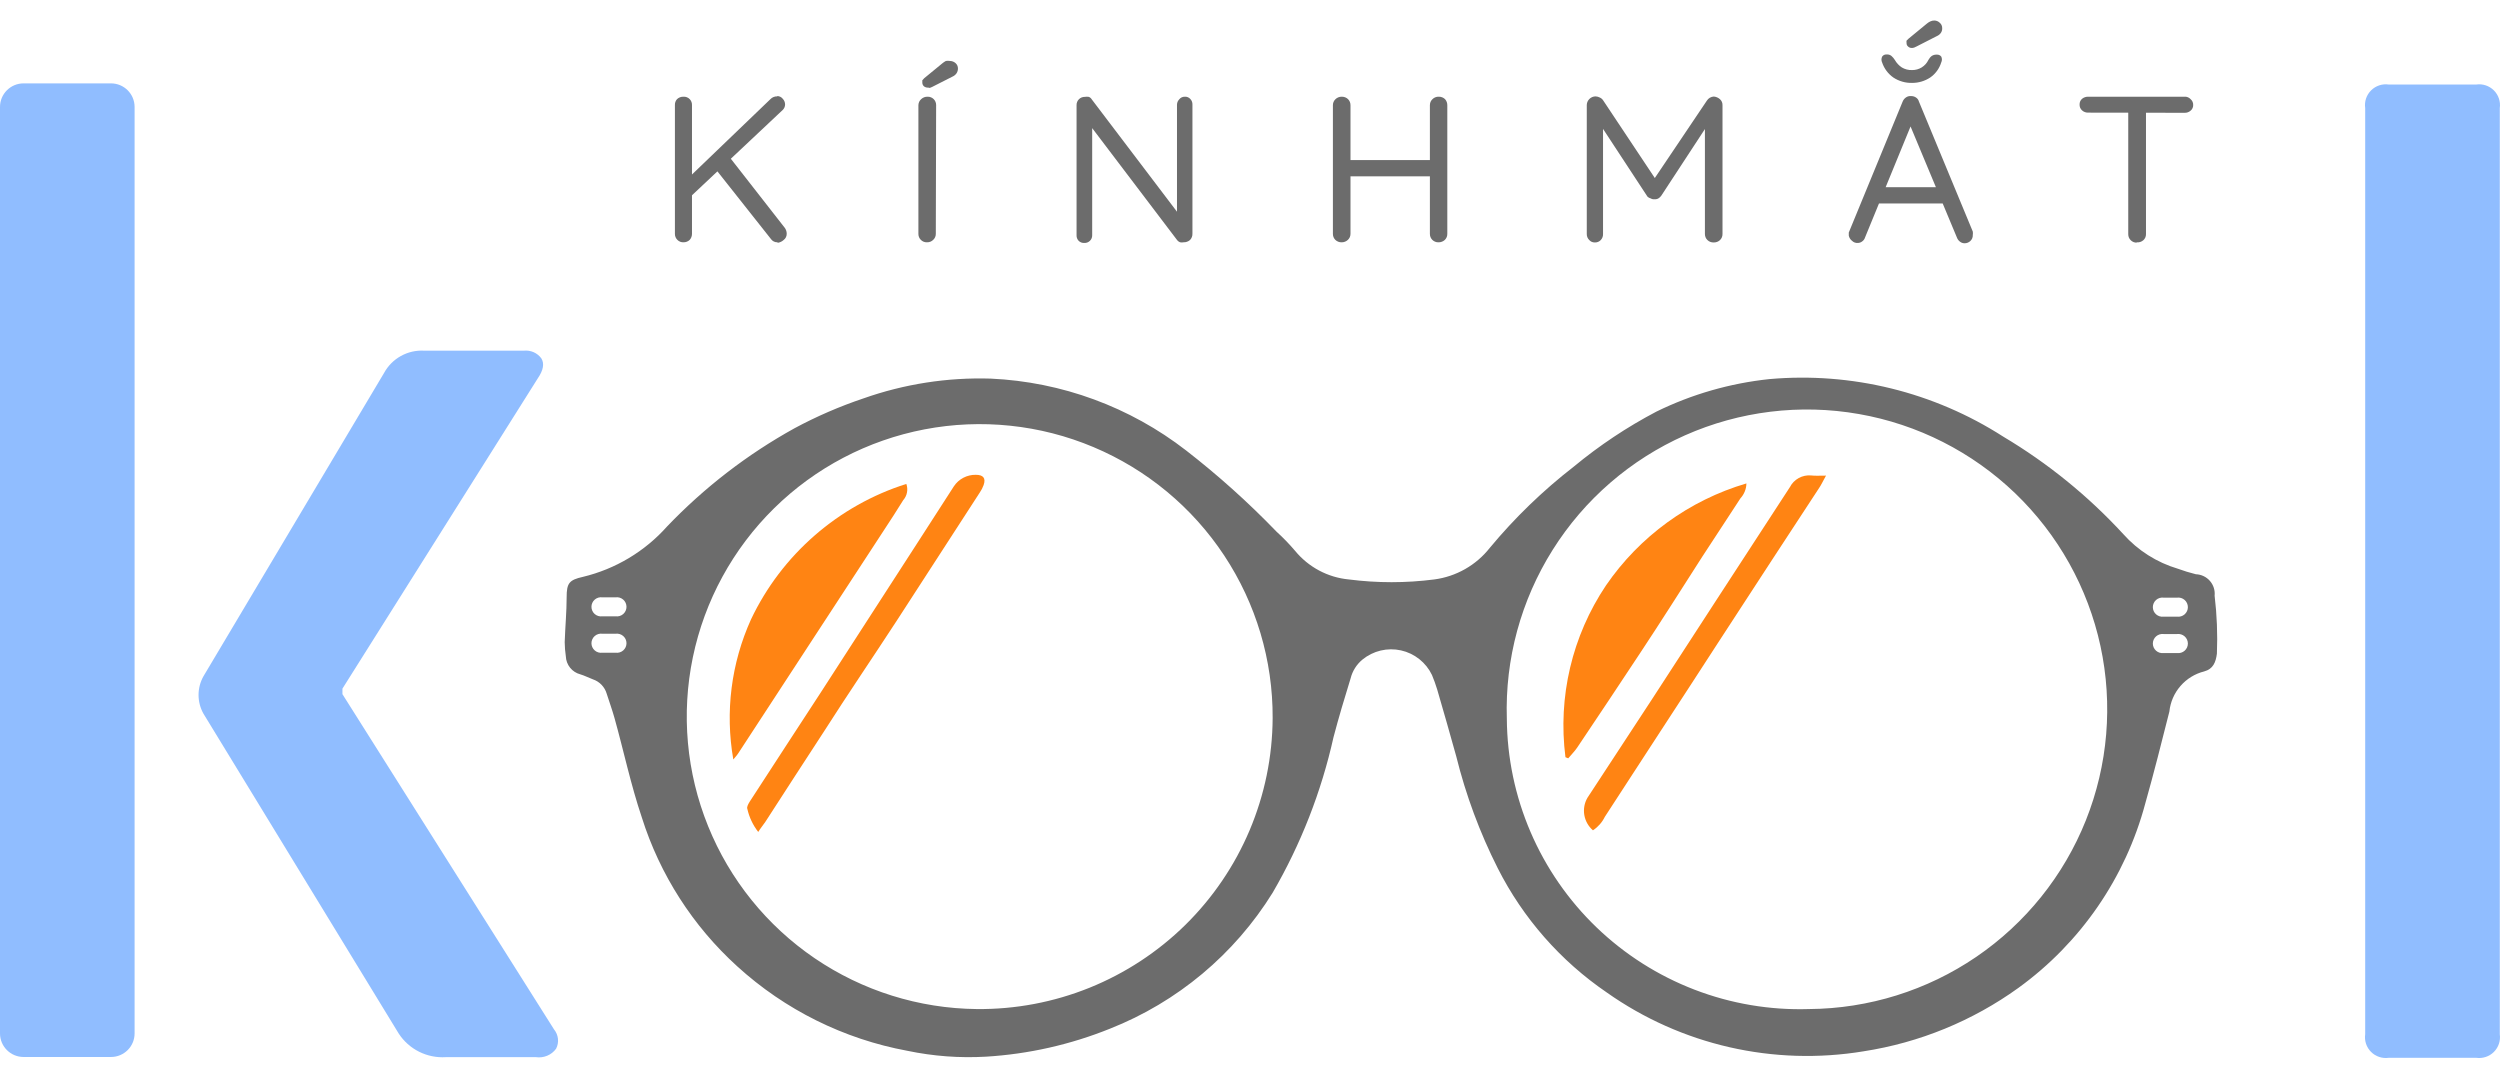 <svg width="117" height="50" viewBox="0 0 117 50" fill="none" xmlns="http://www.w3.org/2000/svg">
<g id="Group 425">
<g id="Group 423">
<g id="Group 422">
<g id="Group 404">
<g id="Group 398">
<path id="Path 8219" d="M73.263 35.437C72.901 32.617 73.575 29.762 75.159 27.399C76.735 25.1 79.056 23.414 81.732 22.624C81.728 22.884 81.627 23.133 81.451 23.324C80.864 24.236 80.255 25.141 79.661 26.061C78.686 27.582 77.726 29.103 76.743 30.586C75.761 32.069 74.794 33.529 73.811 34.989C73.689 35.171 73.529 35.323 73.392 35.49L73.263 35.437Z" fill="#FF8413"/>
</g>
<g id="Group 399">
<path id="Path 8220" d="M85.457 22.259C85.312 22.518 85.236 22.692 85.13 22.845C84.403 23.96 83.675 25.073 82.944 26.183L80.423 30.053C79.509 31.46 78.595 32.875 77.673 34.281C76.751 35.688 75.967 36.913 75.106 38.228C74.981 38.484 74.789 38.702 74.55 38.859C74.337 38.675 74.194 38.423 74.146 38.145C74.099 37.868 74.15 37.582 74.291 37.338C76.322 34.251 78.336 31.164 80.331 28.076C81.474 26.312 82.616 24.563 83.766 22.799C83.859 22.618 84.003 22.47 84.181 22.372C84.359 22.274 84.562 22.232 84.764 22.251C84.954 22.274 85.145 22.259 85.457 22.259Z" fill="#FF8413"/>
</g>
<g id="Group 400">
<path id="Path 8221" d="M42.416 22.647C42.462 22.775 42.473 22.913 42.447 23.047C42.422 23.181 42.361 23.305 42.271 23.407C41.966 23.902 41.654 24.381 41.334 24.867C39.08 28.325 36.82 31.785 34.555 35.247C34.487 35.354 34.403 35.437 34.319 35.544C33.93 33.323 34.219 31.036 35.15 28.981C35.861 27.485 36.874 26.15 38.124 25.061C39.374 23.971 40.834 23.149 42.416 22.647Z" fill="#FF8413"/>
</g>
<g id="Group 401">
<path id="Path 8222" d="M35.485 38.935C35.238 38.617 35.063 38.248 34.975 37.855C34.937 37.764 35.028 37.612 35.089 37.513C36.186 35.818 37.291 34.129 38.395 32.434L41.122 28.213C42.294 26.396 43.475 24.578 44.64 22.761C44.752 22.592 44.905 22.453 45.085 22.359C45.265 22.265 45.466 22.217 45.669 22.221C46.011 22.221 46.148 22.373 46.034 22.7C45.991 22.821 45.932 22.936 45.859 23.042C44.564 25.045 43.267 27.047 41.967 29.05C40.847 30.768 39.682 32.479 38.585 34.198C37.656 35.612 36.742 37.042 35.813 38.471C35.714 38.616 35.592 38.76 35.485 38.935Z" fill="#FF8413"/>
</g>
<g id="Group 403">
<g id="Group 402">
<path id="Path 8223" d="M103.644 27.879C103.657 27.754 103.644 27.629 103.606 27.51C103.568 27.391 103.506 27.281 103.424 27.187C103.342 27.093 103.242 27.017 103.129 26.963C103.016 26.909 102.893 26.879 102.768 26.875C102.482 26.804 102.2 26.717 101.923 26.616C100.938 26.323 100.055 25.763 99.371 24.997C97.729 23.212 95.835 21.675 93.751 20.434C90.503 18.348 86.652 17.401 82.806 17.742C80.968 17.936 79.179 18.45 77.52 19.263C76.144 19.986 74.847 20.85 73.65 21.841C72.205 22.961 70.887 24.236 69.72 25.643C69.08 26.454 68.148 26.983 67.123 27.118C65.796 27.289 64.452 27.289 63.124 27.118C62.638 27.072 62.165 26.93 61.734 26.7C61.302 26.47 60.921 26.157 60.611 25.78C60.341 25.462 60.051 25.163 59.743 24.883C58.424 23.515 57.009 22.245 55.508 21.08C52.882 19.045 49.689 17.871 46.368 17.719C44.34 17.656 42.317 17.971 40.404 18.647C39.296 19.02 38.22 19.485 37.19 20.039C34.978 21.262 32.965 22.813 31.219 24.639C30.178 25.808 28.804 26.63 27.281 26.997C26.634 27.141 26.519 27.293 26.519 27.955C26.519 28.616 26.451 29.354 26.428 30.053C26.431 30.275 26.448 30.496 26.481 30.715C26.488 30.91 26.558 31.097 26.68 31.249C26.802 31.401 26.97 31.51 27.159 31.559C27.365 31.62 27.548 31.719 27.753 31.795C27.906 31.847 28.044 31.935 28.155 32.051C28.266 32.168 28.348 32.309 28.393 32.464C28.515 32.844 28.652 33.224 28.759 33.605C29.185 35.125 29.52 36.722 30.038 38.258C30.883 40.934 32.423 43.337 34.502 45.224C36.735 47.259 39.495 48.629 42.468 49.178C43.677 49.431 44.914 49.523 46.147 49.452C48.137 49.331 50.095 48.889 51.943 48.144C55.102 46.896 57.773 44.663 59.56 41.779C60.877 39.514 61.838 37.059 62.408 34.502C62.652 33.574 62.926 32.662 63.208 31.749C63.294 31.403 63.489 31.094 63.764 30.867C64.012 30.664 64.304 30.52 64.616 30.445C64.928 30.371 65.253 30.369 65.566 30.438C65.88 30.508 66.173 30.648 66.424 30.847C66.675 31.047 66.878 31.3 67.016 31.589C67.109 31.811 67.19 32.037 67.26 32.266C67.565 33.31 67.862 34.352 68.151 35.392C68.6 37.205 69.252 38.963 70.094 40.631C71.276 42.969 73.031 44.97 75.197 46.448C78.684 48.909 83.002 49.898 87.216 49.201C89.831 48.797 92.313 47.781 94.459 46.235C97.376 44.124 99.474 41.073 100.4 37.597C100.803 36.175 101.161 34.745 101.527 33.3C101.573 32.858 101.754 32.441 102.046 32.105C102.337 31.769 102.725 31.53 103.157 31.422C103.576 31.308 103.698 30.996 103.751 30.593C103.788 29.687 103.752 28.779 103.644 27.879ZM28.812 30.548H28.187C28.124 30.556 28.06 30.551 27.998 30.532C27.937 30.514 27.881 30.482 27.833 30.44C27.785 30.398 27.746 30.346 27.72 30.288C27.693 30.23 27.68 30.167 27.68 30.103C27.68 30.039 27.693 29.976 27.72 29.918C27.746 29.86 27.785 29.808 27.833 29.766C27.881 29.724 27.937 29.692 27.998 29.674C28.06 29.655 28.124 29.65 28.187 29.658H28.812C28.875 29.65 28.94 29.655 29.001 29.674C29.062 29.692 29.119 29.724 29.167 29.766C29.215 29.808 29.253 29.86 29.28 29.918C29.306 29.976 29.32 30.039 29.32 30.103C29.32 30.167 29.306 30.23 29.28 30.288C29.253 30.346 29.215 30.398 29.167 30.44C29.119 30.482 29.062 30.514 29.001 30.532C28.94 30.551 28.875 30.556 28.812 30.548ZM28.812 28.844H28.187C28.124 28.853 28.06 28.847 27.998 28.829C27.937 28.81 27.881 28.779 27.833 28.737C27.785 28.695 27.746 28.643 27.72 28.585C27.693 28.526 27.68 28.463 27.68 28.399C27.68 28.336 27.693 28.273 27.72 28.214C27.746 28.156 27.785 28.104 27.833 28.062C27.881 28.02 27.937 27.989 27.998 27.97C28.06 27.952 28.124 27.946 28.187 27.955H28.812C28.875 27.946 28.94 27.952 29.001 27.97C29.062 27.989 29.119 28.02 29.167 28.062C29.215 28.104 29.253 28.156 29.28 28.214C29.306 28.273 29.32 28.336 29.32 28.399C29.32 28.463 29.306 28.526 29.28 28.585C29.253 28.643 29.215 28.695 29.167 28.737C29.119 28.779 29.062 28.81 29.001 28.829C28.94 28.847 28.875 28.853 28.812 28.844ZM45.713 47.224C43.005 47.197 40.365 46.369 38.127 44.846C35.889 43.322 34.153 41.171 33.139 38.664C32.124 36.157 31.876 33.406 32.426 30.758C32.976 28.11 34.299 25.684 36.229 23.786C38.158 21.888 40.608 20.604 43.268 20.094C45.928 19.585 48.679 19.873 51.175 20.924C53.671 21.974 55.8 23.739 57.292 25.996C58.784 28.253 59.573 30.9 59.56 33.605C59.551 35.408 59.185 37.192 58.484 38.853C57.782 40.515 56.758 42.022 55.472 43.288C54.185 44.553 52.66 45.552 50.986 46.228C49.311 46.903 47.519 47.242 45.713 47.224ZM84.664 47.224C82.836 47.282 81.014 46.974 79.307 46.318C77.6 45.662 76.041 44.672 74.723 43.406C73.405 42.139 72.354 40.623 71.632 38.944C70.911 37.267 70.532 35.461 70.52 33.635C70.432 30.847 71.179 28.096 72.665 25.734C74.15 23.371 76.308 21.505 78.861 20.372C81.415 19.24 84.248 18.893 87 19.377C89.751 19.86 92.296 21.151 94.31 23.085C96.323 25.019 97.713 27.509 98.302 30.235C98.891 32.962 98.653 35.802 97.618 38.393C96.583 40.984 94.797 43.208 92.49 44.781C90.183 46.354 87.458 47.204 84.664 47.224ZM101.885 30.563H101.26C101.197 30.571 101.133 30.566 101.071 30.547C101.01 30.529 100.954 30.497 100.906 30.455C100.858 30.413 100.819 30.361 100.793 30.303C100.766 30.245 100.753 30.182 100.753 30.118C100.753 30.054 100.766 29.991 100.793 29.933C100.819 29.875 100.858 29.823 100.906 29.781C100.954 29.739 101.01 29.707 101.071 29.689C101.133 29.67 101.197 29.665 101.26 29.673H101.885C101.948 29.665 102.013 29.67 102.074 29.689C102.135 29.707 102.192 29.739 102.24 29.781C102.288 29.823 102.326 29.875 102.353 29.933C102.379 29.991 102.393 30.054 102.393 30.118C102.393 30.182 102.379 30.245 102.353 30.303C102.326 30.361 102.288 30.413 102.24 30.455C102.192 30.497 102.135 30.529 102.074 30.547C102.013 30.566 101.948 30.571 101.885 30.563ZM101.885 28.86H101.26C101.197 28.868 101.133 28.863 101.071 28.844C101.01 28.825 100.954 28.794 100.906 28.752C100.858 28.71 100.819 28.658 100.793 28.6C100.766 28.542 100.753 28.479 100.753 28.415C100.753 28.351 100.766 28.288 100.793 28.23C100.819 28.171 100.858 28.119 100.906 28.077C100.954 28.035 101.01 28.004 101.071 27.985C101.133 27.967 101.197 27.962 101.26 27.97H101.885C101.948 27.962 102.013 27.967 102.074 27.985C102.135 28.004 102.192 28.035 102.24 28.077C102.288 28.119 102.326 28.171 102.353 28.23C102.379 28.288 102.393 28.351 102.393 28.415C102.393 28.479 102.379 28.542 102.353 28.6C102.326 28.658 102.288 28.71 102.24 28.752C102.192 28.794 102.135 28.825 102.074 28.844C102.013 28.863 101.948 28.868 101.885 28.86Z" fill="#6C6C6C"/>
</g>
</g>
</g>
<g id="Group 405">
<path id="Rectangle 240" d="M5.194 3.902H1.104C0.494 3.902 0 4.396 0 5.005V48.364C0 48.974 0.494 49.467 1.104 49.467H5.194C5.804 49.467 6.299 48.974 6.299 48.364V5.005C6.299 4.396 5.804 3.902 5.194 3.902Z" fill="#90BDFF"/>
<path id="Path 8224" d="M19.849 16.411H24.518C24.673 16.395 24.83 16.42 24.973 16.482C25.116 16.545 25.24 16.644 25.333 16.769C25.485 17.012 25.432 17.324 25.165 17.712L16.026 32.228V32.487L25.927 48.174C26.03 48.299 26.094 48.451 26.112 48.612C26.13 48.773 26.1 48.935 26.026 49.079C25.92 49.225 25.775 49.339 25.609 49.408C25.442 49.478 25.26 49.501 25.081 49.475H20.862C20.43 49.502 19.999 49.414 19.612 49.22C19.226 49.027 18.897 48.734 18.661 48.372L9.521 33.399C9.371 33.132 9.292 32.831 9.292 32.525C9.292 32.218 9.371 31.917 9.521 31.65L17.975 17.453C18.157 17.12 18.429 16.845 18.761 16.661C19.093 16.476 19.47 16.39 19.849 16.411Z" fill="#90BDFF"/>
</g>
<g id="Group 406">
<path id="Path 8225" d="M115.885 49.505H111.795C111.645 49.527 111.492 49.513 111.348 49.465C111.204 49.418 111.073 49.337 110.966 49.23C110.859 49.123 110.778 48.992 110.73 48.849C110.683 48.705 110.669 48.552 110.691 48.403V5.058C110.669 4.908 110.683 4.756 110.73 4.612C110.778 4.468 110.859 4.338 110.966 4.231C111.073 4.124 111.204 4.043 111.348 3.995C111.492 3.947 111.645 3.934 111.795 3.956H115.885C116.035 3.934 116.188 3.947 116.332 3.995C116.476 4.043 116.607 4.124 116.714 4.231C116.821 4.338 116.902 4.468 116.95 4.612C116.998 4.756 117.011 4.908 116.99 5.058V48.403C117.011 48.552 116.998 48.705 116.95 48.849C116.902 48.992 116.821 49.123 116.714 49.23C116.607 49.337 116.476 49.418 116.332 49.465C116.188 49.513 116.035 49.527 115.885 49.505Z" fill="#90BDFF"/>
</g>
<g id="Group 421">
<g id="Group 408">
<g id="Group 407">
<path id="Path 8226" d="M31.997 11.339C31.942 11.343 31.887 11.334 31.836 11.315C31.785 11.295 31.738 11.264 31.7 11.225C31.663 11.188 31.634 11.145 31.614 11.096C31.594 11.048 31.585 10.996 31.586 10.944V4.921C31.583 4.87 31.59 4.819 31.607 4.771C31.624 4.722 31.65 4.678 31.685 4.64C31.725 4.602 31.773 4.572 31.825 4.552C31.878 4.533 31.933 4.524 31.989 4.526C32.043 4.523 32.096 4.532 32.146 4.551C32.196 4.571 32.242 4.601 32.279 4.64C32.315 4.677 32.343 4.721 32.361 4.77C32.379 4.818 32.388 4.87 32.385 4.921V10.944C32.386 11.048 32.348 11.148 32.279 11.225C32.203 11.299 32.102 11.339 31.997 11.339ZM36.376 4.495C36.426 4.496 36.476 4.508 36.521 4.531C36.565 4.553 36.605 4.585 36.635 4.625C36.704 4.697 36.742 4.792 36.742 4.891C36.741 4.939 36.731 4.987 36.711 5.032C36.691 5.076 36.663 5.116 36.628 5.149L32.317 9.203L32.248 8.298L36.056 4.64C36.097 4.597 36.147 4.563 36.202 4.54C36.257 4.518 36.317 4.508 36.376 4.511V4.495ZM36.376 11.339C36.32 11.34 36.265 11.327 36.214 11.302C36.164 11.277 36.12 11.24 36.087 11.195L33.482 7.902L34.091 7.286L36.727 10.662C36.784 10.74 36.816 10.833 36.818 10.929C36.821 10.987 36.809 11.046 36.784 11.099C36.759 11.152 36.721 11.198 36.673 11.233C36.599 11.301 36.506 11.345 36.407 11.362L36.376 11.339Z" fill="#6C6C6C"/>
</g>
</g>
<g id="Group 410">
<g id="Group 409">
<path id="Path 8227" d="M43.796 10.944C43.797 10.997 43.786 11.049 43.765 11.098C43.744 11.146 43.713 11.19 43.674 11.225C43.637 11.262 43.593 11.291 43.545 11.311C43.496 11.331 43.444 11.34 43.392 11.339C43.337 11.343 43.282 11.334 43.231 11.315C43.18 11.295 43.134 11.264 43.095 11.225C43.058 11.188 43.029 11.145 43.009 11.096C42.99 11.048 42.98 10.996 42.981 10.944V4.921C42.982 4.868 42.994 4.816 43.016 4.767C43.039 4.719 43.071 4.675 43.111 4.64C43.151 4.602 43.199 4.572 43.251 4.552C43.304 4.533 43.359 4.524 43.415 4.526C43.467 4.525 43.519 4.534 43.568 4.554C43.617 4.573 43.66 4.602 43.697 4.639C43.734 4.676 43.764 4.72 43.783 4.769C43.803 4.817 43.812 4.869 43.811 4.921L43.796 10.944ZM43.438 4.1C43.401 4.103 43.364 4.098 43.328 4.086C43.293 4.075 43.26 4.056 43.232 4.032C43.211 4.01 43.193 3.983 43.181 3.955C43.17 3.926 43.164 3.895 43.164 3.864V3.758L43.255 3.659L44.108 2.959C44.157 2.918 44.211 2.882 44.268 2.853C44.331 2.841 44.396 2.841 44.459 2.853C44.554 2.854 44.646 2.889 44.718 2.952C44.755 2.984 44.784 3.023 44.804 3.068C44.824 3.113 44.833 3.161 44.832 3.21C44.831 3.286 44.81 3.359 44.771 3.423C44.724 3.494 44.658 3.549 44.581 3.583L43.621 4.07L43.514 4.115L43.438 4.1Z" fill="#6C6C6C"/>
</g>
</g>
<g id="Group 412">
<g id="Group 411">
<path id="Path 8228" d="M55.448 4.526C55.497 4.522 55.545 4.53 55.59 4.549C55.635 4.567 55.675 4.596 55.707 4.632C55.74 4.667 55.766 4.707 55.783 4.752C55.8 4.796 55.808 4.843 55.806 4.891V10.929C55.809 10.985 55.8 11.04 55.781 11.092C55.761 11.145 55.731 11.193 55.692 11.233C55.61 11.304 55.504 11.342 55.395 11.339C55.34 11.35 55.283 11.35 55.227 11.339C55.178 11.32 55.133 11.289 55.098 11.248L50.916 5.735L51.114 5.629V11.012C51.115 11.06 51.107 11.108 51.088 11.153C51.07 11.197 51.042 11.237 51.008 11.271C50.973 11.305 50.931 11.332 50.885 11.349C50.839 11.366 50.79 11.373 50.741 11.37C50.694 11.373 50.646 11.365 50.601 11.348C50.556 11.331 50.516 11.305 50.482 11.271C50.449 11.237 50.423 11.197 50.406 11.152C50.389 11.107 50.381 11.06 50.383 11.012V4.929C50.38 4.875 50.389 4.822 50.409 4.772C50.429 4.722 50.459 4.677 50.498 4.64C50.534 4.605 50.577 4.577 50.624 4.559C50.671 4.541 50.721 4.532 50.772 4.533C50.832 4.523 50.894 4.523 50.955 4.533C51.012 4.554 51.061 4.595 51.092 4.648L55.205 10.069L55.083 10.229V4.906C55.083 4.858 55.092 4.811 55.11 4.766C55.129 4.722 55.156 4.682 55.189 4.648C55.22 4.609 55.26 4.577 55.304 4.556C55.349 4.535 55.399 4.525 55.448 4.526Z" fill="#6C6C6C"/>
</g>
</g>
<g id="Group 414">
<g id="Group 413">
<path id="Path 8229" d="M62.799 4.526C62.907 4.525 63.011 4.566 63.088 4.64C63.125 4.677 63.154 4.721 63.174 4.769C63.194 4.818 63.203 4.869 63.203 4.922V10.944C63.203 10.997 63.193 11.049 63.172 11.098C63.151 11.146 63.12 11.19 63.081 11.226C63.003 11.3 62.899 11.341 62.791 11.34C62.737 11.342 62.682 11.333 62.631 11.313C62.58 11.293 62.533 11.264 62.494 11.226C62.457 11.189 62.428 11.145 62.408 11.097C62.389 11.048 62.379 10.996 62.38 10.944V4.922C62.379 4.869 62.39 4.816 62.411 4.768C62.432 4.719 62.463 4.676 62.502 4.64C62.541 4.602 62.587 4.572 62.639 4.553C62.69 4.533 62.744 4.524 62.799 4.526ZM62.799 7.492H67.369V8.252H62.799V7.492ZM67.331 4.526C67.385 4.524 67.44 4.533 67.491 4.553C67.542 4.572 67.589 4.602 67.628 4.64C67.697 4.718 67.735 4.818 67.734 4.922V10.944C67.735 10.996 67.726 11.048 67.706 11.097C67.686 11.145 67.657 11.189 67.62 11.226C67.579 11.264 67.532 11.294 67.479 11.313C67.427 11.333 67.371 11.342 67.316 11.34C67.263 11.341 67.211 11.331 67.163 11.312C67.114 11.292 67.07 11.263 67.033 11.226C66.996 11.189 66.967 11.145 66.947 11.097C66.928 11.048 66.918 10.996 66.919 10.944V4.922C66.919 4.869 66.929 4.816 66.95 4.768C66.971 4.719 67.002 4.676 67.041 4.64C67.109 4.573 67.198 4.533 67.293 4.526H67.331Z" fill="#6C6C6C"/>
</g>
</g>
<g id="Group 416">
<g id="Group 415">
<path id="Path 8230" d="M74.68 4.511C74.746 4.515 74.811 4.533 74.87 4.564C74.936 4.592 74.992 4.64 75.03 4.701L77.62 8.594H77.269L79.882 4.709C79.917 4.653 79.965 4.606 80.022 4.573C80.079 4.54 80.143 4.521 80.209 4.518C80.314 4.528 80.412 4.571 80.491 4.64C80.531 4.675 80.563 4.718 80.584 4.767C80.605 4.816 80.615 4.868 80.613 4.921V10.952C80.614 11.004 80.604 11.056 80.585 11.104C80.565 11.152 80.536 11.196 80.499 11.233C80.459 11.271 80.413 11.3 80.362 11.32C80.311 11.339 80.256 11.349 80.202 11.347C80.147 11.349 80.093 11.34 80.041 11.32C79.99 11.301 79.944 11.271 79.905 11.233C79.868 11.196 79.838 11.152 79.819 11.104C79.799 11.056 79.79 11.004 79.79 10.952V5.667H80.034L77.749 9.157C77.713 9.209 77.667 9.254 77.612 9.286C77.556 9.317 77.493 9.33 77.429 9.324C77.368 9.331 77.307 9.318 77.254 9.286C77.197 9.273 77.144 9.244 77.102 9.203L74.817 5.72L75.022 5.454V10.952C75.025 11.003 75.016 11.055 74.998 11.103C74.98 11.152 74.952 11.196 74.916 11.233C74.881 11.271 74.839 11.301 74.791 11.32C74.744 11.34 74.693 11.349 74.642 11.347C74.592 11.349 74.542 11.339 74.496 11.32C74.45 11.3 74.409 11.27 74.375 11.233C74.338 11.196 74.309 11.152 74.289 11.104C74.27 11.056 74.26 11.004 74.261 10.952V4.914C74.263 4.808 74.307 4.707 74.383 4.632C74.421 4.593 74.468 4.562 74.519 4.541C74.57 4.52 74.624 4.51 74.68 4.511Z" fill="#6C6C6C"/>
</g>
</g>
<g id="Group 418">
<g id="Group 417">
<path id="Path 8231" d="M89.57 5.537L87.285 11.111C87.263 11.185 87.218 11.249 87.156 11.294C87.098 11.342 87.025 11.369 86.95 11.37C86.9 11.374 86.849 11.368 86.802 11.351C86.754 11.334 86.711 11.306 86.676 11.271C86.597 11.211 86.543 11.124 86.523 11.028V10.883L89.044 4.754C89.076 4.673 89.132 4.604 89.204 4.556C89.274 4.509 89.357 4.488 89.441 4.496C89.522 4.495 89.602 4.519 89.669 4.564C89.737 4.608 89.786 4.676 89.806 4.754L92.327 10.838C92.335 10.89 92.335 10.944 92.327 10.997C92.329 11.05 92.32 11.102 92.301 11.15C92.281 11.199 92.251 11.243 92.213 11.278C92.143 11.345 92.051 11.383 91.954 11.385C91.871 11.388 91.79 11.361 91.725 11.309C91.659 11.258 91.609 11.19 91.581 11.111L89.258 5.545L89.57 5.537ZM87.765 9.522L88.093 8.762H90.987L91.139 9.522H87.765ZM89.494 3.88C89.18 3.889 88.872 3.801 88.61 3.629C88.365 3.457 88.181 3.212 88.085 2.929C88.063 2.885 88.052 2.837 88.052 2.788C88.052 2.74 88.063 2.691 88.085 2.648C88.107 2.615 88.138 2.588 88.174 2.571C88.21 2.553 88.251 2.546 88.29 2.549C88.373 2.541 88.455 2.565 88.519 2.617C88.582 2.672 88.635 2.736 88.679 2.807C88.759 2.948 88.871 3.068 89.006 3.157C89.151 3.243 89.318 3.286 89.486 3.279C89.645 3.281 89.801 3.238 89.936 3.155C90.071 3.071 90.18 2.95 90.248 2.807C90.287 2.733 90.341 2.668 90.408 2.617C90.476 2.574 90.556 2.553 90.636 2.556C90.677 2.553 90.717 2.559 90.755 2.575C90.792 2.591 90.825 2.616 90.85 2.648C90.871 2.69 90.882 2.737 90.882 2.785C90.882 2.832 90.871 2.879 90.85 2.921C90.762 3.209 90.579 3.458 90.332 3.629C90.083 3.792 89.792 3.88 89.494 3.88ZM89.494 2.245C89.458 2.248 89.422 2.244 89.387 2.232C89.353 2.22 89.322 2.201 89.296 2.176C89.272 2.156 89.253 2.13 89.241 2.101C89.229 2.072 89.225 2.04 89.227 2.009C89.22 1.974 89.22 1.938 89.227 1.902L89.319 1.811L90.179 1.104C90.226 1.065 90.277 1.032 90.332 1.005C90.393 0.974 90.461 0.958 90.53 0.96C90.624 0.962 90.714 1 90.781 1.066C90.819 1.097 90.849 1.137 90.868 1.182C90.888 1.227 90.897 1.276 90.895 1.325C90.898 1.4 90.876 1.475 90.834 1.537C90.787 1.605 90.721 1.658 90.644 1.69L89.692 2.176L89.578 2.229L89.494 2.245Z" fill="#6C6C6C"/>
</g>
</g>
<g id="Group 420">
<g id="Group 419">
<path id="Path 8232" d="M97.728 5.271C97.621 5.275 97.517 5.237 97.439 5.165C97.401 5.13 97.371 5.088 97.351 5.041C97.331 4.993 97.322 4.942 97.325 4.891C97.323 4.841 97.332 4.791 97.352 4.745C97.372 4.699 97.401 4.658 97.439 4.625C97.52 4.558 97.623 4.523 97.728 4.526H102.298C102.383 4.538 102.461 4.578 102.519 4.64C102.559 4.673 102.591 4.715 102.612 4.763C102.634 4.81 102.643 4.862 102.641 4.914C102.643 4.965 102.633 5.015 102.611 5.061C102.59 5.108 102.559 5.148 102.519 5.18C102.442 5.248 102.34 5.284 102.237 5.279L97.728 5.271ZM100.013 11.355C99.958 11.358 99.903 11.35 99.852 11.33C99.801 11.31 99.754 11.28 99.716 11.241C99.679 11.204 99.65 11.16 99.63 11.112C99.611 11.063 99.601 11.011 99.602 10.959V4.952H100.432V10.959C100.433 11.012 100.423 11.065 100.402 11.113C100.38 11.162 100.349 11.205 100.31 11.241C100.267 11.279 100.216 11.308 100.161 11.325C100.106 11.342 100.048 11.347 99.99 11.339L100.013 11.355Z" fill="#6C6C6C"/>
</g>
</g>
</g>
</g>
</g>
</g>
</svg>
